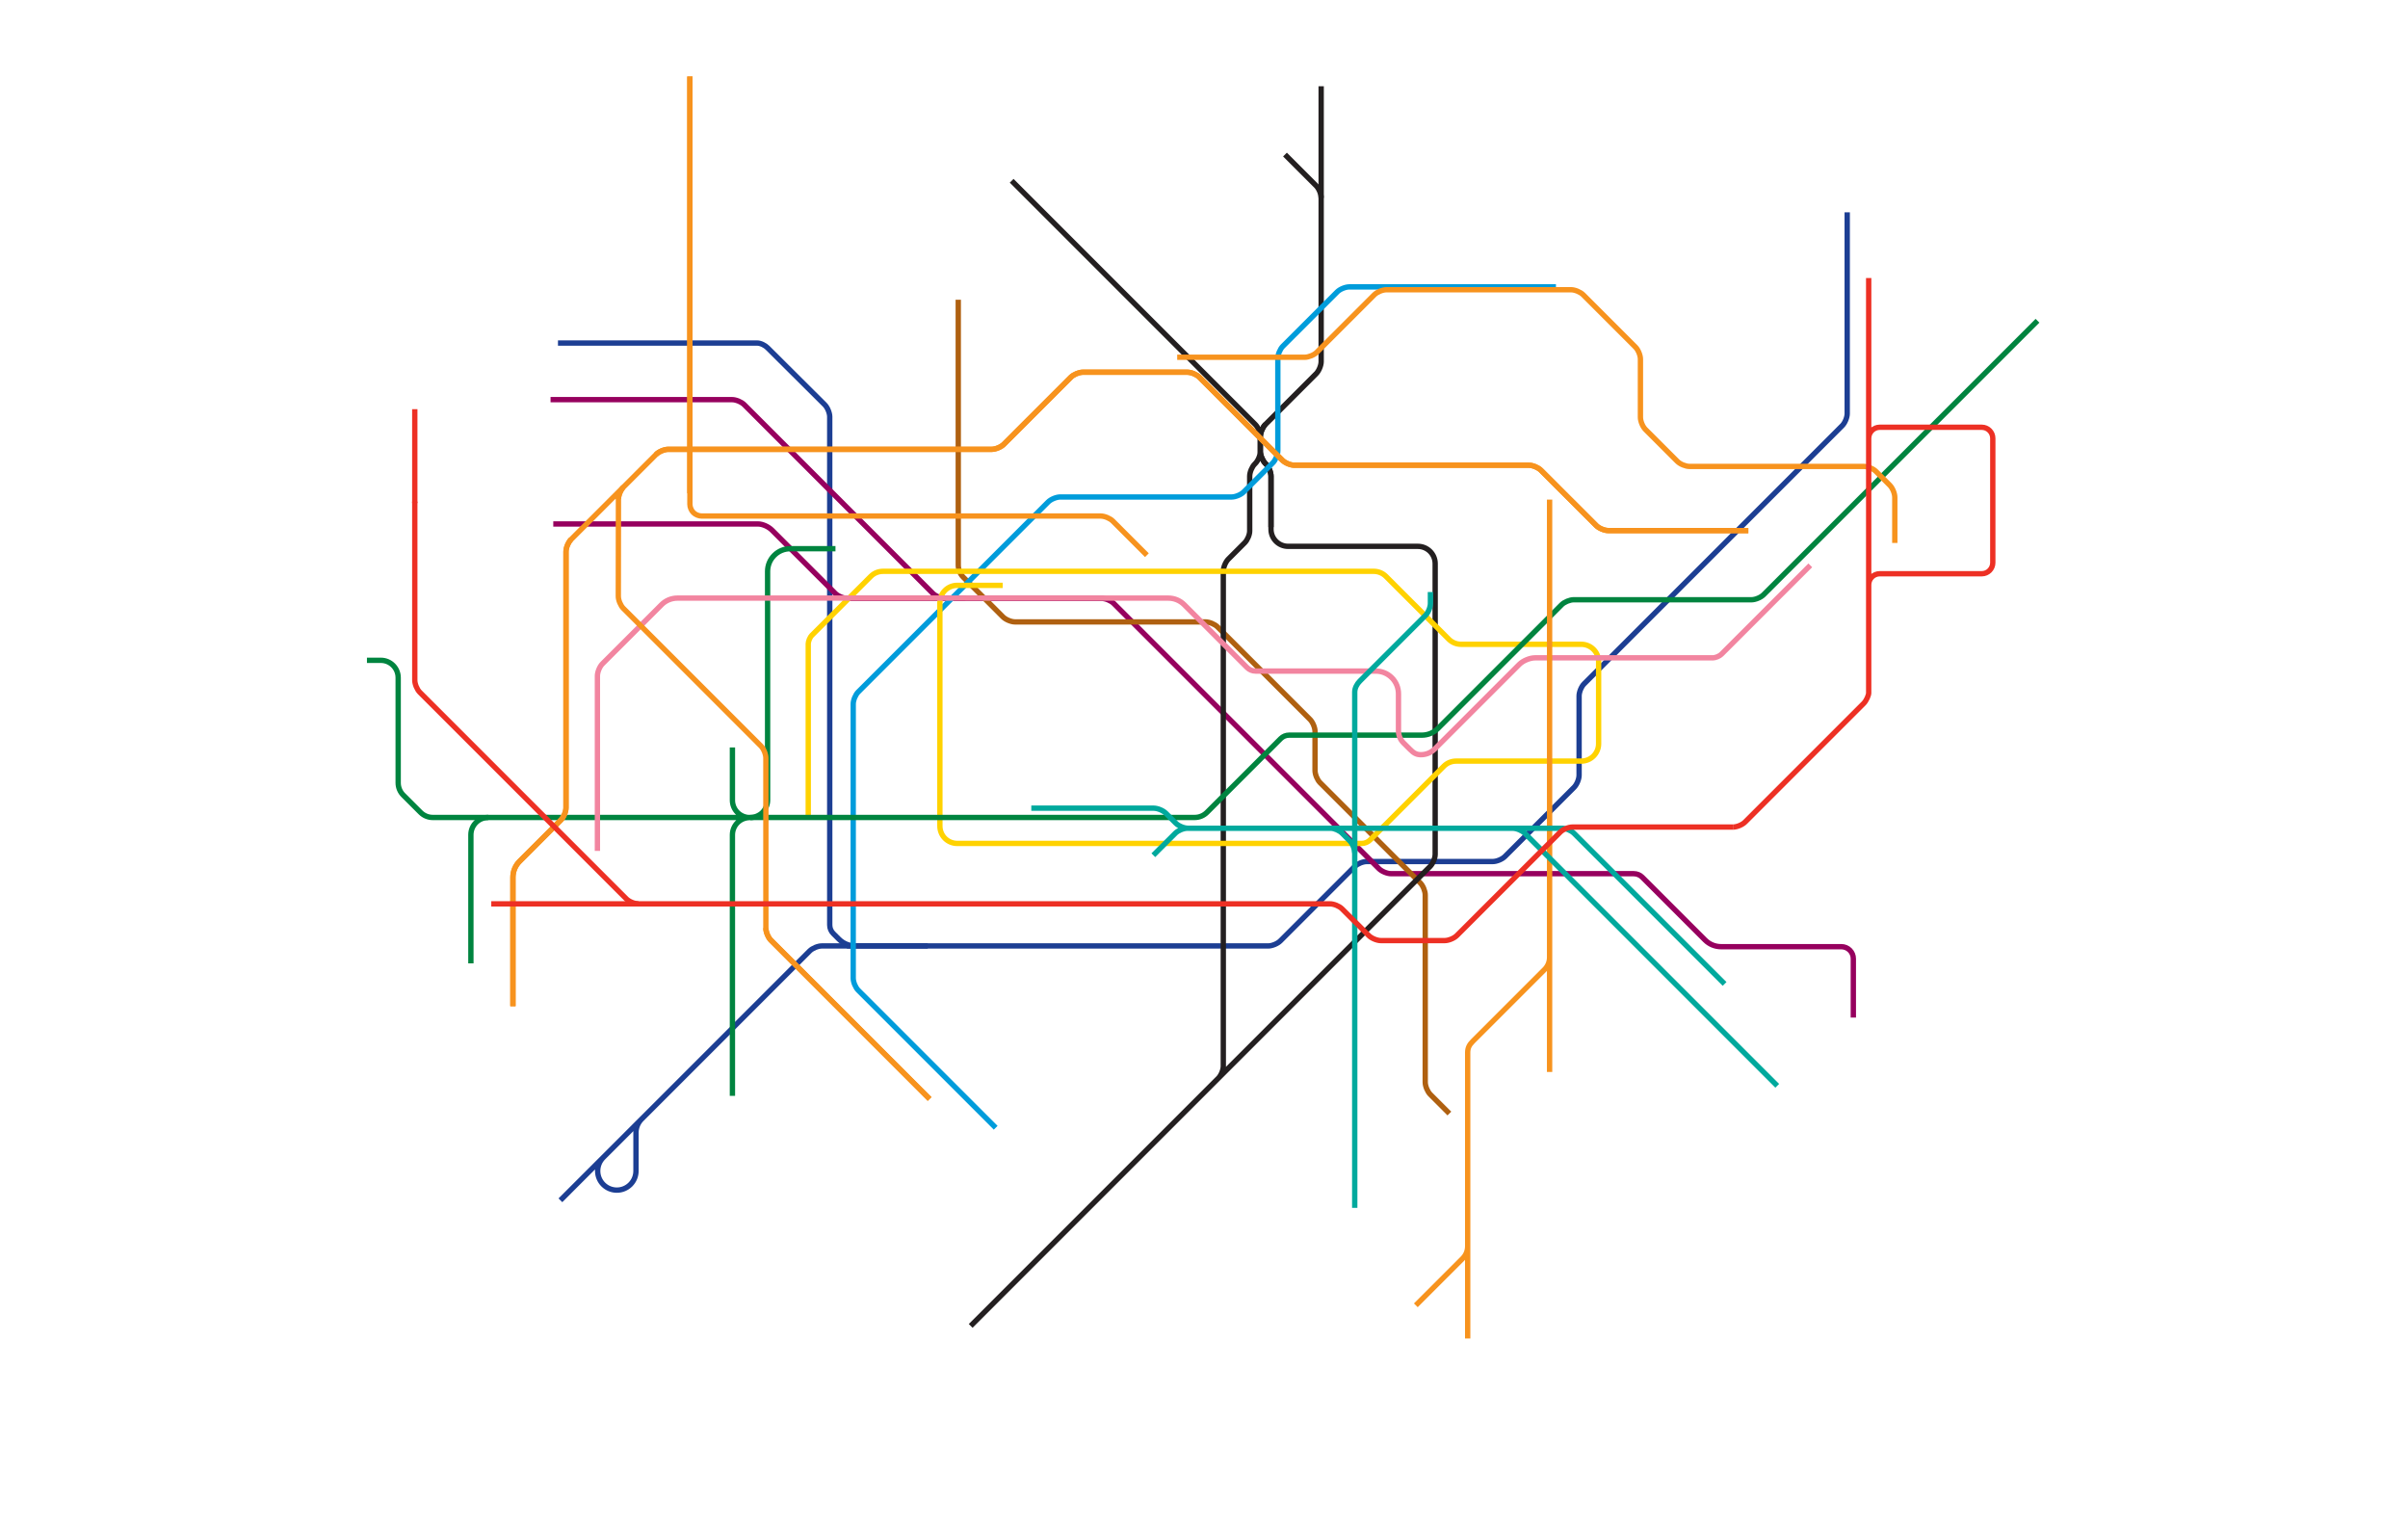<?xml version="1.0" encoding="utf-8"?>
<!-- Generator: Adobe Illustrator 13.0.0, SVG Export Plug-In . SVG Version: 6.00 Build 14948)  -->
<!DOCTYPE svg PUBLIC "-//W3C//DTD SVG 1.1//EN" "http://www.w3.org/Graphics/SVG/1.1/DTD/svg11.dtd">
<svg version="1.1" xmlns="http://www.w3.org/2000/svg" xmlns:xlink="http://www.w3.org/1999/xlink" x="0px" y="0px" width="3000px"
	 height="1900px" viewBox="0 0 3000 1900" enable-background="new 0 0 3000 1900" xml:space="preserve">
<g id="Picadilly">
	<path fill="none" stroke="#1C3E93" stroke-width="6.651" stroke-linejoin="round" stroke-miterlimit="3.994" d="M799.332,1393.97
		c-4.659,4.66-6.995,10.761-6.993,16.88v47.75c0,6.11-2.33,12.221-6.99,16.881c-0.232,0.239,0,0,0,0
		c-4.322,4.31-10.289,6.989-16.873,6.989c-6.109,0-12.223-2.34-16.875-6.989c-4.318-4.341-6.984-10.301-6.984-16.881
		c0-6.6,2.67-12.58,7.006-16.899l47.826-47.83 M698.171,1495.13l310.563-310.56c3.439-3.45,10.244-6.261,15.115-6.261h132.006"/>
	<path fill="none" stroke="#1C3E93" stroke-width="6.651" stroke-linejoin="round" stroke-miterlimit="3.994" d="M2301.34,264.448
		v250.703c0,4.867-2.81,11.674-6.26,15.119l-321.5,321.508c-3.45,3.442-6.27,10.242-6.27,15.111v98.739
		c0,4.869-2.82,11.668-6.261,15.113l-86.149,86.151c-3.44,3.442-10.24,6.263-15.12,6.263h-156.95c-4.87,0-11.67,2.816-15.12,6.262
		l-92.63,92.623c-3.439,3.44-10.25,6.27-15.12,6.27h-524.877"/>
	<path fill="none" stroke="#1C3E93" stroke-width="6.649" stroke-linejoin="round" stroke-miterlimit="3.994" d="M1065.677,1178.31
		c-7.498-0.02-14.875-2.829-20.603-8.54l-6.973-6.96c-2.717-2.729-4.377-6.42-4.383-10.579V519.194
		c0-4.867-2.826-11.662-6.273-15.099c0,0-68.414-68.073-71.307-70.967c-2.803-2.803-8.34-5.819-12.896-5.819
		c-5.565,0-248.11,0-248.11,0"/>
</g>
<g id="Metropolitan">
	<path fill="none" stroke="#96005E" stroke-width="6.651" stroke-linejoin="round" stroke-miterlimit="3.994" d="M689.296,652.657
		h254.946c5.974,0,13.289,3.461,17.511,7.678l78.764,78.76c3.44,3.447,10.244,6.265,15.115,6.265h147.379"/>
	<path fill="none" stroke="#96005E" stroke-width="6.65" stroke-linejoin="round" stroke-miterlimit="3.994" d="M1741.23,1088.282
		l294.199,0.026c4,0,7.76,1.551,10.58,4.383 M685.9,497.813h226.164c4.873,0,11.674,2.813,15.119,6.262l234.932,235.02
		c3.441,3.447,10.238,6.265,15.113,6.265l195.195,0.012c4.869,0,11.672,2.818,15.118,6.264l330.379,330.378
		c3.45,3.442,10.24,6.269,15.11,6.269l302.399,0.026c4,0,7.76,1.551,10.58,4.383l78.26,78.248c5.351,5.336,12.44,8.28,19.99,8.28
		h149.75c3.99,0,7.76,1.554,10.58,4.378c2.82,2.829,4.38,6.584,4.38,10.582v73.303"/>
</g>
<g id="Bakerloo">
	<path fill="none" stroke="#AF6010" stroke-width="6.65" stroke-linejoin="round" stroke-miterlimit="3.994" d="M1200.115,719.005
		c-3.821-3.828-6.264-9.557-6.264-15.121 M1805.689,1387.05l-23.81-23.819c-3.44-3.45-6.26-10.25-6.26-15.12V1114.8
		c0-4.859-2.82-11.67-6.271-15.109l-124.76-124.773c-3.439-3.444-6.26-10.244-6.26-15.115v-48.562c0-4.869-2.811-11.668-6.26-15.113
		l-115.2-115.199c-3.44-3.438-10.24-6.26-15.11-6.26l-237.124-0.006c-4.871,0-11.679-2.82-15.115-6.256l-49.406-49.4
		c-3.821-3.828-6.264-9.557-6.264-15.121v-6.508c0-4.871,0-12.84,0-17.711V373.337"/>
</g>
<g id="Northern">
	<path fill="none" stroke="#231F20" stroke-width="6.651" stroke-linejoin="round" stroke-miterlimit="3.994" d="M1645.95,246.454
		c0-4.869-2.81-11.668-6.261-15.115c-2.359-2.362-2.239-2.246-38.789-38.799"/>
	<path fill="none" stroke="#231F20" stroke-width="6.651" stroke-linejoin="round" stroke-miterlimit="3.994" d="M1583.48,656.665
		v-63.469c0-4.871-2.811-11.674-6.261-15.115l-0.76-0.766c-3.44-3.441-6.26-10.246-6.26-15.115v-18.316
		c0-4.875,2.819-11.678,6.26-15.118l63.24-63.248c3.45-3.445,6.27-10.244,6.27-15.115v-342.98"/>
	<path fill="none" stroke="#231F20" stroke-width="6.65" stroke-linejoin="round" stroke-miterlimit="3.994" d="M1517.79,1343.16
		c3.44-3.44,6.26-10.25,6.26-15.12V711.597c0-4.872,2.82-11.672,6.261-15.116l20.35-20.357c3.449-3.442,6.26-10.047,6.26-14.68
		v-68.248c0-4.871,2.82-11.674,6.26-15.115l0.76-0.766c3.451-3.441,6.261-10.246,6.261-15.115v-18.316
		c0-4.875-2.81-11.678-6.261-15.118c-3.529-3.527-303.56-303.566-303.56-303.566 M1209.33,1651.6l572.42-572.399
		c3.439-3.45,6.26-10.25,6.26-15.12V702.151c0-5.965-2.42-11.371-6.33-15.279c-3.91-3.916-9.33-6.334-15.29-6.334h-161.62
		c-11.75,0-21.289-9.531-21.289-21.289v-66.053c0-4.871-2.811-11.674-6.261-15.115l-0.76-0.766c-3.44-3.441-6.26-10.246-6.26-15.115
		v-18.316c0-4.875,2.819-11.678,6.26-15.118"/>
</g>
<g id="Victoria">
	<path fill="none" stroke="#009CDB" stroke-width="6.651" stroke-linejoin="round" stroke-miterlimit="3.994" d="M1240.47,1404.78
		l-171.229-171.23c-3.44-3.439-6.26-10.24-6.26-15.109V876.995c0-4.871,2.82-11.674,6.26-15.109l236.56-236.557
		c3.44-3.441,10.24-6.266,15.11-6.266h213.45c4.87,0,11.67-2.816,15.12-6.258l36.25-36.246c3.439-3.439,6.25-10.238,6.25-15.113
		V446.399c0-4.869,2.819-11.668,6.26-15.109l67.68-67.664c3.44-3.447,10.24-6.266,15.11-6.266h257.45"/>
</g>
<g id="Circle">
	<path fill="none" stroke="#FFD200" stroke-width="6.65" stroke-linejoin="round" stroke-miterlimit="3.994" d="M1006.953,1019.89
		V801.934c-0.024-1.17,0.453-3.461,1.334-5.541c0.849-2.101,2.136-4.052,2.98-4.865l73.527-73.531
		c4.125-4.106,9.456-6.317,15.274-6.324l611.362-0.014c5.971,0,11.37,2.418,15.29,6.332l78.25,78.248
		c3.92,3.91,9.32,6.324,15.29,6.324h149.75c5.971,0,11.37,2.42,15.28,6.334c3.91,3.916,6.33,9.317,6.33,15.283v102.284
		c0,5.961-2.42,11.371-6.33,15.283s-9.31,6.328-15.28,6.328h-155.93c-5.97,0-11.37,2.42-15.28,6.326l-91.83,91.839
		c-2.829,2.819-6.59,4.38-10.579,4.38h-503.827c-5.961,0-11.371-2.42-15.279-6.32c-4.217-4.229-6.33-9.76-6.33-15.29V750.757
		c0-5.971,2.416-11.371,6.33-15.28c3.908-3.916,9.318-6.334,15.279-6.334h56.626"/>
</g>
<g id="District">
	<path fill="none" stroke="#00843F" stroke-width="6.651" stroke-linejoin="round" stroke-miterlimit="3.994" d="M608.273,1018.27
		c-5.973,0-11.375,2.421-15.285,6.33c-3.914,3.91-6.33,9.311-6.33,15.29v160.091"/>
	<path fill="none" stroke="#00843F" stroke-width="6.65" stroke-linejoin="round" stroke-miterlimit="3.994" d="M2538.41,399.534
		l-341.28,341.277c-3.44,3.446-10.24,6.266-15.11,6.266l-221.43-0.008c-4.859,0-11.67,2.813-15.109,6.262L1791.38,907.442
		c-5.34,5.342-12.44,8.284-19.99,8.284h-165.31c-3.99,0-7.75,1.552-10.58,4.384l-91.83,91.83c-3.91,3.909-9.31,6.329-15.28,6.329
		H539.208c-5.97,0-11.373-2.42-15.285-6.329l-21.527-21.521c-3.908-3.9-6.328-9.31-6.328-15.28V844.13
		c0-5.975-2.42-11.371-6.33-15.285c-3.912-3.911-9.315-6.331-15.283-6.331c-5.463,0-17.303,0-17.303,0 M934.097,1018.39
		c-5.965,0-11.373,2.42-15.283,6.33s-6.33,9.311-6.33,15.29c0,5.8,0,325.061,0,325.061 M934.097,1018.39
		c-5.965,0-11.373-2.42-15.283-6.33c-3.91-3.909-6.33-9.319-6.33-15.279c0-5.811,0-65.74,0-65.74"/>
	<path fill="none" stroke="#00843F" stroke-width="6.65" stroke-linejoin="round" stroke-miterlimit="3.994" d="M934.695,1018.39
		c5.961,0,11.828-2.89,15.277-6.33c3.453-3.46,6.326-9.319,6.326-15.279V711.757c0-7.547,2.944-14.647,8.284-19.983
		c5.339-5.344,12.435-8.279,19.982-8.279h56.306"/>
</g>
<g id="Hammersmith">
	<path fill="none" stroke="#F285A0" stroke-width="6.65" stroke-linejoin="round" stroke-miterlimit="3.994" d="M744.291,1059.89
		V841.934c0-4.869,2.824-11.671,6.265-15.119l73.527-73.529c5.336-5.336,12.44-8.275,19.985-8.275h611.362
		c7.55,0,14.65,2.939,19.99,8.275l78.26,78.254c2.83,2.822,6.58,4.375,10.58,4.375h149.75c7.551,0,14.65,2.947,19.99,8.275
		c5.34,5.346,8.27,12.44,8.27,19.99c0,8.184,0,45.948,0,45.948c0,5.527,2.11,11.06,6.33,15.275l7.59,7.555
		c4.74,4.74,7.881,7.113,14.091,7.113s12.43-2.373,17.17-7.113l105.33-105.328c2.63-2.602,5.8-4.446,9.18-5.866
		c3.39-1.388,6.94-2.33,10.63-2.351l221.221,0.014c0.119-0.004,0.229-0.004,0.34,0c1.21-0.018,3.41-0.483,5.41-1.334
		c2.1-0.844,4.05-2.133,4.869-2.985L2255.34,704.2"/>
</g>
<g id="EL">
	<path fill="none" stroke="#F7931E" stroke-width="6.65" stroke-linejoin="round" stroke-miterlimit="3.994" d="M859.466,614.514
		V95.278 M776.722,606.677c-3.435,3.447-6.262,10.248-6.265,15.119 M954.136,1156.09c0,4.87,2.821,11.67,6.266,15.12l197.728,197.73
		 M2178.16,660.919H2003.8c-4.87,0-11.68-2.817-15.11-6.258l-68.909-68.897c-3.44-3.445-10.24-6.259-15.11-6.259h-291.95
		c-4.87,0-11.67-2.819-15.12-6.26l-103.33-103.344c-3.45-3.447-10.25-6.262-15.13-6.262h-129.93c-4.86,0-11.67,2.815-15.11,6.262
		l-83.54,83.539c-3.44,3.446-10.24,6.26-15.11,6.26h-402.9c-4.871,0-11.67,2.816-15.115,6.266 M711.382,672.016
		c-3.441,3.44-6.259,10.248-6.259,15.12v319.044c0,4.87-2.821,11.681-6.266,15.12l-51.572,51.61
		c-5.104,5.08-8.284,12.189-8.28,19.979c0,8.41,0,160.091,0,160.091 M2360.63,676.292v-56.76c0-4.869-2.81-11.67-6.26-15.115
		l-17.16-17.162c-3.44-3.448-10.25-6.266-15.11-6.266H2104.86c-4.86,0-11.671-2.82-15.11-6.256L2050,534.979
		c-3.45-3.445-6.27-10.25-6.27-15.119v-72.472c0-4.868-2.811-11.668-6.261-15.116l-65.1-65.101c-3.431-3.44-10.24-6.26-15.11-6.26
		H1727.3c-4.88,0-11.68,2.82-15.12,6.26l-71.59,71.59c-3.45,3.441-10.24,6.259-15.109,6.259H1466.6"/>
	<path fill="none" stroke="#F7931E" stroke-width="6.65" stroke-linejoin="round" stroke-miterlimit="3.994" d="M776.767,606.686
		c-3.443,3.442-6.266,10.243-6.275,15.112l-0.159,120.879c-0.003,4.865,2.805,11.671,6.25,15.111l171.331,171.33
		c3.435,3.444,6.255,10.252,6.255,15.121v211.841c0,4.87,2.819,11.67,6.264,15.11l197.727,197.739 M2178.14,660.929h-174.35
		c-4.87,0-11.67-2.823-15.101-6.264l-68.909-68.891c-3.44-3.445-10.24-6.258-15.11-6.258h-291.95
		c-4.859,0-11.659-2.824-15.109-6.265l-103.33-103.336c-3.45-3.445-10.25-6.264-15.12-6.264h-129.92
		c-4.87,0-11.67,2.819-15.12,6.264l-83.54,83.535c-3.44,3.445-10.24,6.26-15.11,6.26H832.591c-4.881,0-11.677,2.82-15.119,6.265
		L711.427,672.018c-3.445,3.44-6.267,10.246-6.267,15.118v319.044c0,4.86-2.813,11.66-6.258,15.11l-51.572,51.6
		c-5.1,5.091-8.28,12.21-8.28,19.98c0,8.42,0,160.85,0,160.85"/>
	<path fill="none" stroke="#F7931E" stroke-width="6.65" stroke-linejoin="round" stroke-miterlimit="3.994" d="M1828.51,1552.4
		c0,5.54-2.109,11.069-6.34,15.29c-21.109,21.109-58.27,58.26-58.27,58.26 M1930.561,1192.45c0,5.53-2.121,11.06-6.341,15.29
		c-7.659,7.66-89.38,89.38-89.38,89.38c-4.22,4.22-6.33,8.1-6.33,13.96v356.17 M1930.561,1335.3c0-13.819,0-35.31,0-712.946"/>
	<path fill="none" stroke="#F7931E" stroke-width="6.65" stroke-linejoin="round" stroke-miterlimit="3.994" d="M1428.85,691.561
		l-42.51-42.515c-3.45-3.446-10.25-6.264-15.12-6.264H874.236c-3.516,0.049-7.893-1.713-10.42-4.318
		c-2.516-2.448-4.367-6.791-4.309-10.418V95.305"/>
</g>
<g id="DLR">
	<path fill="none" stroke="#00A99D" stroke-width="6.65" stroke-linejoin="round" stroke-miterlimit="3.994" d="M1782.08,737.479
		v14.131c0,4.869-2.82,11.67-6.26,15.11l-81.771,81.763c-3.45,3.442-6.26,8.588-6.26,13.516v642.531"/>
	<path fill="none" stroke="#00A99D" stroke-width="6.65" stroke-linejoin="round" stroke-miterlimit="3.994" d="M1479.36,1031.688
		c-4.87,0-11.671,2.813-15.11,6.259c-4.7,4.688-27.36,27.354-27.36,27.354 M1284.84,1006.708h152.5c4.87,0,11.68,2.826,15.12,6.265
		l12.45,12.452c3.439,3.439,10.25,6.263,15.12,6.263h465.76c4.87,0,11.67,2.813,15.11,6.259l187.67,187.674 M1657.84,1031.688
		c4.391,0,10.811,2.813,14.25,6.259l9.44,9.443c3.45,3.44,6.26,10.24,6.26,15.11 M1884.49,1031.694c4.87,0,11.67,2.814,15.12,6.254
		l314.56,314.571"/>
</g>
<g id="Central">
	<path fill="none" stroke="#ED3024" stroke-width="6.651" stroke-linejoin="round" stroke-miterlimit="3.994" d="M516.761,624.79
		v222.43c0,4.869,2.819,11.679,6.264,15.121l257.258,257.252c3.445,3.451,10.25,6.263,15.113,6.263 M2328.1,728.446
		c0-7.607,6.16-13.771,13.771-13.771h127.069c7.601,0,13.771-6.166,13.771-13.776V545.993c0-7.604-6.17-13.775-13.771-13.775
		H2341.87c-7.61,0-13.771,6.171-13.771,13.775 M2328.1,346.348v516.811c0,2.814-2.819,9.627-6.26,13.066l-147.74,147.741
		c-3.439,3.445-10.239,6.257-15.109,6.257"/>
	<path fill="none" stroke="#ED3024" stroke-width="6.65" stroke-linejoin="round" stroke-miterlimit="3.994" d="M2158.98,1030.223
		H1958.97c-4.87,0-11.67,2.823-15.12,6.269l-128.859,128.873c-3.45,3.44-10.25,6.258-15.12,6.258h-79.49
		c-4.87,0-11.66-2.817-15.11-6.258l-33.239-33.236c-3.44-3.448-10.24-6.264-15.11-6.264H612.041"/>
	
		<line fill="none" stroke="#ED3024" stroke-width="6.651" stroke-linejoin="round" stroke-miterlimit="3.994" x1="516.761" y1="509.651" x2="516.761" y2="626.618"/>
</g>
</svg>

